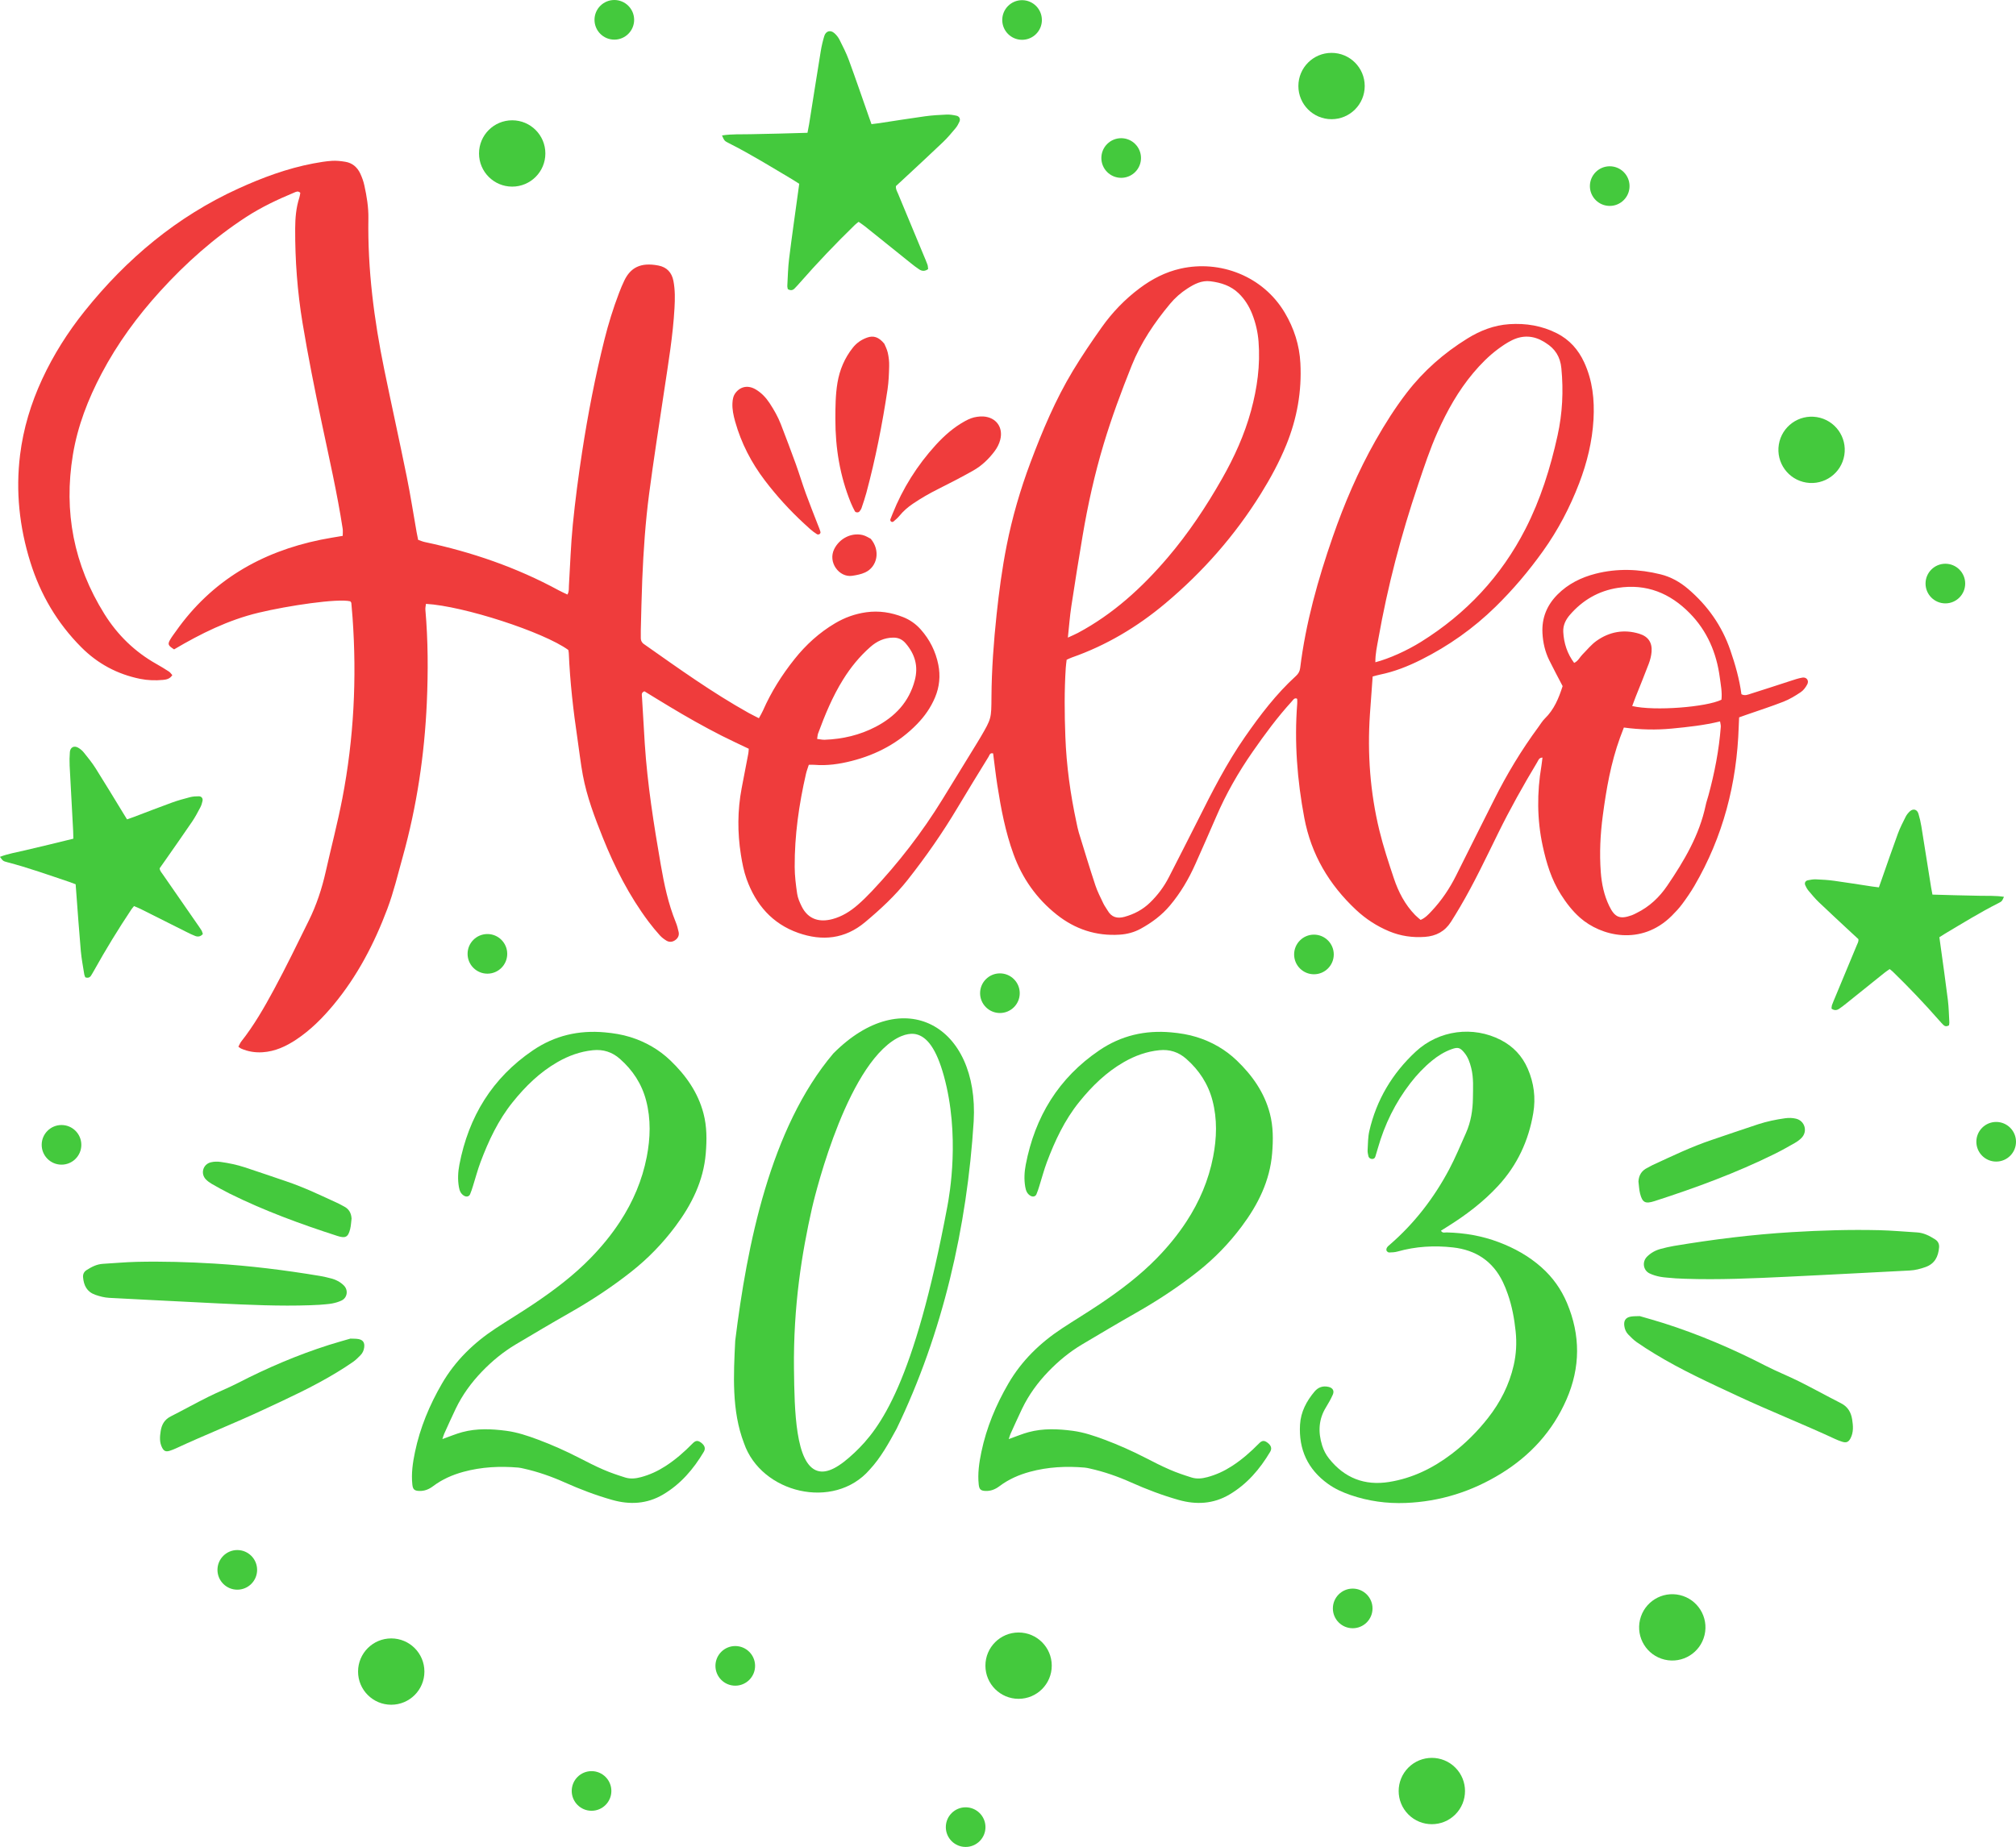 <svg xmlns="http://www.w3.org/2000/svg" width="1080" height="989.68" viewBox="0 0 1080 989.68"><g id="a"/><g id="b"><g id="c"><g id="d"><g><path d="M386.78 72.58c5.43-.85 10.5-.53 15.54-.67 4.95-.13 9.9-.2 14.85-.32 5.06-.12 10.12-.28 15.41-.43.32-1.68.63-3.14.87-4.61 2.08-13.05 4.11-26.1 6.24-39.15.44-2.71 1.08-5.4 1.87-8.03.83-2.76 3.29-3.48 5.41-1.61 1.11.98 2.11 2.22 2.77 3.54 1.79 3.56 3.62 7.13 4.99 10.86 3.65 9.94 7.07 19.97 10.58 29.97.5 1.41 1 2.82 1.56 4.4 1.55-.2 2.9-.34 4.23-.54 8.16-1.23 16.3-2.56 24.48-3.68 3.81-.52 7.66-.75 11.51-.91 1.76-.07 3.57.22 5.3.6 1.58.35 2.24 1.75 1.6 3.19-.55 1.24-1.23 2.48-2.1 3.52-2.12 2.53-4.24 5.09-6.62 7.36-6.76 6.47-13.65 12.8-20.5 19.19-1.61 1.5-3.23 2.99-4.79 4.43-.23 1.6.57 2.79 1.08 4.02 4.58 11.06 9.19 22.11 13.79 33.16.69 1.65 1.41 3.29 2.01 4.97.26.73.24 1.57.35 2.34-1.66 1.25-3.26 1.18-4.74.21-1.61-1.04-3.12-2.24-4.62-3.44-8.16-6.54-16.3-13.11-24.46-19.64-1.05-.84-2.2-1.58-3.42-2.44-.76.62-1.41 1.08-1.99 1.64-10.27 9.98-20.14 20.34-29.58 31.11-.91 1.03-1.82 2.06-2.8 3.03-.99.98-2.14 1.12-3.57.27-.08-.52-.29-1.19-.25-1.84.27-4.81.36-9.64.95-14.41 1.47-11.88 3.18-23.73 4.8-35.6.2-1.49.41-2.97.63-4.59-1.29-.82-2.43-1.58-3.6-2.27-11.24-6.67-22.34-13.56-34.02-19.45-2.51-1.27-2.48-1.33-3.75-4.16z" fill="#44c93d"/><path d="M0 459.13c4.53-1.74 8.97-2.41 13.3-3.46 4.25-1.03 8.52-2.01 12.77-3.03 4.35-1.05 8.69-2.12 13.23-3.23-.04-1.51-.04-2.83-.11-4.15-.63-11.66-1.29-23.31-1.88-34.97-.12-2.42-.07-4.87.12-7.28.2-2.54 2.19-3.62 4.37-2.4 1.14.64 2.24 1.53 3.05 2.55 2.21 2.74 4.45 5.49 6.33 8.46 5 7.91 9.82 15.94 14.71 23.92.69 1.13 1.39 2.25 2.16 3.51 1.3-.46 2.44-.83 3.56-1.25 6.82-2.58 13.61-5.24 20.46-7.72 3.19-1.16 6.48-2.07 9.77-2.92 1.51-.39 3.12-.48 4.69-.47 1.43.0 2.26 1.1 1.97 2.46-.25 1.18-.6 2.37-1.16 3.43-1.36 2.58-2.72 5.18-4.35 7.59-4.64 6.84-9.42 13.6-14.14 20.38-1.11 1.59-2.24 3.18-3.32 4.71.1 1.42 1.01 2.3 1.68 3.27 6.01 8.71 12.04 17.39 18.07 26.08.9 1.3 1.83 2.58 2.66 3.92.36.59.5 1.31.73 1.96-1.2 1.39-2.6 1.62-4.06 1.06-1.58-.6-3.11-1.36-4.63-2.12-8.26-4.13-16.51-8.29-24.78-12.43-1.07-.53-2.19-.95-3.41-1.47-.54.67-1.02 1.2-1.41 1.78-7.02 10.53-13.62 21.31-19.78 32.36-.59 1.06-1.19 2.12-1.85 3.14-.67 1.03-1.65 1.36-3.04.9-.16-.44-.47-.97-.56-1.54-.66-4.2-1.48-8.39-1.86-12.62-.93-10.54-1.66-21.09-2.46-31.64-.1-1.32-.2-2.64-.31-4.08-1.27-.47-2.39-.91-3.53-1.3-10.94-3.67-21.82-7.57-33-10.49-2.4-.63-2.39-.69-4.02-2.9z" fill="#44c93d"/><path d="M1073.57 480.56c-4.54-.71-8.78-.45-13.01-.56-4.14-.11-8.29-.16-12.43-.27-4.23-.1-8.47-.23-12.89-.36-.27-1.4-.53-2.63-.72-3.86-1.74-10.92-3.44-21.84-5.22-32.75-.37-2.27-.9-4.52-1.56-6.72-.69-2.31-2.75-2.92-4.53-1.35-.93.82-1.76 1.86-2.32 2.96-1.5 2.98-3.03 5.97-4.18 9.09-3.06 8.32-5.92 16.71-8.86 25.07-.42 1.18-.84 2.36-1.31 3.68-1.3-.16-2.42-.28-3.54-.45-6.83-1.03-13.64-2.14-20.48-3.08-3.19-.44-6.41-.63-9.63-.76-1.47-.06-2.99.18-4.44.5-1.32.29-1.88 1.46-1.34 2.67.46 1.04 1.03 2.08 1.76 2.94 1.77 2.11 3.55 4.26 5.54 6.16 5.66 5.41 11.42 10.71 17.15 16.06 1.35 1.25 2.7 2.5 4.01 3.7.19 1.34-.48 2.33-.9 3.36-3.83 9.26-7.69 18.5-11.54 27.75-.57 1.38-1.18 2.75-1.68 4.16-.22.61-.2 1.31-.29 1.96 1.39 1.05 2.73.98 3.97.18 1.35-.87 2.61-1.88 3.87-2.88 6.83-5.47 13.64-10.97 20.47-16.44.88-.71 1.84-1.32 2.86-2.04.63.52 1.18.91 1.66 1.37 8.59 8.35 16.85 17.02 24.76 26.03.76.86 1.52 1.73 2.34 2.53.83.82 1.79.93 2.99.23.06-.44.24-1 .21-1.54-.23-4.02-.3-8.07-.79-12.06-1.23-9.94-2.66-19.86-4.02-29.79-.17-1.24-.34-2.49-.53-3.84 1.08-.68 2.03-1.32 3.01-1.9 9.4-5.58 18.69-11.35 28.46-16.28 2.1-1.06 2.07-1.11 3.14-3.48z" fill="#44c93d"/><g><path d="M897.57 684.99c-3.4-.33-5.78-.39-8.1-.82-1.97-.37-3.97-.94-5.77-1.81-3.44-1.66-4.1-6.21-1.38-8.96 2.06-2.07 4.59-3.46 7.42-4.2 2.28-.6 4.59-1.16 6.92-1.55 21-3.51 42.1-6.14 63.37-7.42 15.53-.94 31.06-1.4 46.6-1.04 6.75.16 13.49.8 20.24 1.19 3.69.21 6.81 1.83 9.82 3.76 1.56 1 2.26 2.47 2.1 4.32-.43 4.9-2.28 8.73-7.32 10.51-2.74.97-5.49 1.68-8.37 1.83-8.94.48-17.88.93-26.82 1.39-12.99.66-25.98 1.35-38.97 1.96-18.23.86-36.45 1.71-54.71 1.08-2.03-.07-4.05-.19-5.03-.23z" fill="#44c93d"/><path d="M878.46 705.24c4.15 1.22 8.55 2.42 12.88 3.8 18.86 6.01 36.99 13.77 54.58 22.83 5.84 3.01 12 5.42 17.88 8.36 7.54 3.77 14.92 7.87 22.44 11.69 3.69 1.87 5.4 4.89 6 8.78.52 3.38.78 6.72-.84 9.91-1.07 2.11-2.29 2.66-4.54 1.94-1.28-.41-2.55-.9-3.77-1.47-17.29-8.03-35.04-15.04-52.32-23.1-14.99-6.99-30.04-13.86-44.2-22.48-3.31-2.02-6.6-4.1-9.77-6.32-1.64-1.15-3.08-2.62-4.49-4.06-1.2-1.23-1.88-2.77-2.13-4.51-.43-2.89.64-4.62 3.48-5.12 1.47-.26 3.01-.17 4.81-.26z" fill="#44c93d"/><path d="M877.74 633.07c.23-3.44 1.77-5.84 4.83-7.31.91-.44 1.76-1.01 2.68-1.43 10.42-4.82 20.77-9.81 31.68-13.48 8.32-2.79 16.6-5.71 24.95-8.42 4.66-1.51 9.44-2.52 14.31-3.2 2.08-.29 4.02-.26 5.98.22 4.7 1.15 6.34 6.78 2.96 10.27-1.04 1.08-2.32 1.99-3.62 2.74-3.52 2.01-7.05 4-10.68 5.8-20.79 10.29-42.49 18.26-64.53 25.37-4.86 1.57-6.46.79-7.69-4.07-.53-2.1-.59-4.32-.87-6.48z" fill="#44c93d"/></g><g><path d="M170.62 699.22c3.03-.29 5.16-.35 7.23-.74 1.76-.33 3.55-.84 5.16-1.62 3.07-1.48 3.66-5.55 1.23-8-1.84-1.85-4.1-3.09-6.62-3.75-2.04-.54-4.1-1.04-6.18-1.39-18.76-3.13-37.6-5.48-56.59-6.63-13.87-.84-27.73-1.25-41.62-.93-6.03.14-12.05.72-18.08 1.06-3.29.19-6.08 1.63-8.77 3.36-1.39.89-2.02 2.2-1.88 3.85.38 4.37 2.04 7.79 6.53 9.38 2.45.86 4.9 1.5 7.48 1.64 7.98.43 15.97.83 23.95 1.24 11.6.59 23.2 1.2 34.8 1.75 16.28.77 32.55 1.53 48.86.97 1.81-.06 3.62-.17 4.49-.21z" fill="#44c93d"/><path d="M187.69 717.3c-3.71 1.09-7.63 2.16-11.5 3.39-16.84 5.37-33.03 12.29-48.74 20.39-5.22 2.69-10.71 4.84-15.97 7.47-6.74 3.37-13.32 7.03-20.04 10.44-3.3 1.67-4.82 4.36-5.36 7.84-.47 3.02-.7 6 .75 8.85.96 1.89 2.04 2.37 4.06 1.73 1.15-.37 2.28-.8 3.37-1.31 15.44-7.17 31.29-13.43 46.72-20.63 13.39-6.24 26.83-12.38 39.47-20.08 2.96-1.8 5.89-3.66 8.73-5.65 1.47-1.03 2.75-2.34 4.01-3.63 1.07-1.1 1.68-2.47 1.9-4.02.38-2.58-.57-4.13-3.11-4.57-1.32-.23-2.69-.16-4.29-.23z" fill="#44c93d"/><path d="M188.33 652.85c-.21-3.07-1.58-5.22-4.31-6.52-.82-.39-1.57-.9-2.39-1.28-9.31-4.3-18.55-8.76-28.29-12.04-7.43-2.49-14.82-5.1-22.28-7.52-4.16-1.35-8.43-2.25-12.78-2.86-1.86-.26-3.59-.23-5.34.19-4.2 1.03-5.66 6.05-2.64 9.17.93.96 2.07 1.78 3.24 2.45 3.14 1.79 6.3 3.57 9.54 5.18 18.56 9.19 37.95 16.3 57.63 22.65 4.34 1.4 5.77.7 6.86-3.63.47-1.87.53-3.85.78-5.79z" fill="#44c93d"/></g><g><path d="M473.72 184.15c.38.95 1.41 2.82 1.87 4.83.53 2.33.81 4.77.75 7.16-.1 4.21-.26 8.45-.88 12.61-2.81 18.63-6.44 37.1-11.33 55.31-.74 2.76-1.67 5.47-2.59 8.18-.23.68-.69 1.32-1.16 1.88-.55.64-2.01.57-2.4-.14-.78-1.45-1.51-2.94-2.14-4.46-5.9-14.43-8.35-29.5-8.32-45.02.01-6.48.05-12.95 1.12-19.38 1.17-6.98 3.83-13.26 8.24-18.82 2.04-2.57 4.61-4.32 7.64-5.4 3.39-1.21 6.21-.36 9.19 3.26z" fill="#ef3c3c"/><path d="M439.55 285.32c-.08.92-1.17 1.37-1.95.89-2.61-1.62-4.66-3.66-6.75-5.58-7.72-7.1-14.76-14.84-21.1-23.17-7.24-9.52-12.67-20-15.91-31.55-.9-3.23-1.63-6.5-1.46-9.89.1-1.97.41-3.88 1.67-5.51 2.71-3.5 6.77-4.24 10.83-1.82 3.04 1.81 5.44 4.34 7.38 7.29 2.38 3.62 4.52 7.38 6.08 11.42 2.7 7.02 5.38 14.06 7.94 21.13 1.89 5.24 3.49 10.59 5.39 15.83 1.99 5.5 4.19 10.93 6.29 16.39.55 1.43 1.19 2.84 1.58 4.31.02.08.03.17.02.26z" fill="#ef3c3c"/><path d="M478.41 279.61c-.86.38-1.74-.53-1.39-1.41.43-1.09.76-1.94 1.1-2.78 5.48-13.74 13.24-26.07 23.18-36.98 4.61-5.05 9.75-9.57 15.83-12.88 1.98-1.07 4.03-1.92 6.27-2.21 1.1-.14 2.23-.26 3.33-.19 6.89.43 10.81 5.79 9.12 12.47-.59 2.33-1.71 4.42-3.15 6.32-3.15 4.16-6.9 7.72-11.44 10.27-6.19 3.47-12.5 6.76-18.85 9.92-4.63 2.31-9.08 4.89-13.35 7.78-2.66 1.8-5.09 3.88-7.14 6.4-.96 1.18-2.15 2.18-3.31 3.17-.06.05-.13.09-.2.12z" fill="#ef3c3c"/><path d="M466.42 288.66c5.39 6.27 3.62 15.07-2.98 18.09-2.13.98-4.57 1.44-6.92 1.79-6.89 1.04-13.23-7.22-9.56-14.44 2.81-5.52 8.98-8.77 15.01-7.44 1.86.41 3.55 1.59 4.44 2.01z" fill="#ef3c3c"/></g><path d="M735.36 362.41c-.51 7.08-1.03 13.76-1.48 20.44-1.4 20.98.12 41.75 5.08 62.17 2.11 8.67 4.93 17.19 7.76 25.66 2.44 7.29 5.96 14.08 11.41 19.67.88.91 1.9 1.68 2.92 2.58 2.48-1.07 4.12-2.86 5.77-4.61 5.41-5.74 9.77-12.2 13.28-19.26 6.71-13.52 13.53-26.98 20.28-40.48 6.85-13.7 14.73-26.77 23.83-39.1 1.11-1.5 2.06-3.16 3.38-4.44 4.99-4.84 7.49-10.99 9.53-17.39-2.4-4.63-4.87-9.19-7.16-13.85-2.25-4.57-3.37-9.45-3.64-14.54-.43-8.13 2.38-14.97 8.07-20.69 5.68-5.71 12.66-9.16 20.36-11.14 11.63-2.98 23.3-2.53 34.87.33 5.5 1.36 10.38 4.11 14.7 7.79 10.44 8.9 18.11 19.74 22.6 32.73 2.67 7.74 4.91 15.6 5.99 23.71 1.84 1 3.47.22 4.97-.25 7.11-2.21 14.17-4.58 21.26-6.86 2.12-.68 4.24-1.43 6.43-1.79 2.21-.37 3.66 1.57 2.63 3.56-.82 1.59-2.02 3.23-3.47 4.21-2.92 1.96-6 3.84-9.27 5.12-6.58 2.58-13.33 4.74-20.01 7.07-1.21.42-2.41.86-3.78 1.35-.08 1.8-.17 3.45-.22 5.1-.99 30.35-8.39 58.91-23.77 85.23-1.97 3.37-4.21 6.6-6.54 9.74-1.66 2.23-3.59 4.3-5.56 6.26-16.45 16.36-37.98 10.87-49.15 1-4.09-3.61-7.36-7.89-10.27-12.48-5.08-8-7.75-16.87-9.73-26.03-3.06-14.22-3.08-28.48-.68-42.78.24-1.44.37-2.91.58-4.5-1.93.05-2.22 1.49-2.82 2.48-7.5 12.46-14.59 25.14-21.01 38.2-6.49 13.21-12.78 26.53-20.25 39.24-1.61 2.73-3.25 5.44-4.95 8.11-3.24 5.1-7.96 7.62-13.95 8.05-6.63.48-13-.43-19.15-2.99-6.61-2.76-12.53-6.6-17.75-11.49-14.42-13.51-24.03-29.67-27.72-49.31-3.81-20.27-5.39-40.62-3.79-61.2.06-.74.01-1.48.0-2.22.0-.16-.13-.32-.21-.5-1.42-.44-1.98.75-2.68 1.52-7.69 8.41-14.43 17.57-20.93 26.91-7.68 11.04-14.35 22.66-19.65 35.05-3.59 8.39-7.34 16.72-11.03 25.07-3.57 8.05-7.99 15.57-13.67 22.34-4.38 5.22-9.74 9.2-15.67 12.45-3.47 1.9-7.22 2.92-11.2 3.18-12.7.84-23.98-2.93-33.83-10.76-10.75-8.54-18.41-19.41-23.11-32.33-4.36-11.97-6.72-24.41-8.67-36.94-.88-5.69-1.52-11.42-2.26-17.08-1.78-.47-1.94.97-2.44 1.78-5.56 9.05-11.15 18.09-16.58 27.22-8.02 13.48-16.97 26.31-26.67 38.63-6.73 8.54-14.64 15.88-22.96 22.83-10.79 9.02-22.93 10.21-35.74 5.71-13.96-4.91-22.77-15.17-27.67-28.83-1.5-4.17-2.36-8.63-3.06-13.03-1.88-11.87-1.85-23.77.39-35.61 1.18-6.22 2.4-12.43 3.58-18.65.14-.72.14-1.45.24-2.56-4.84-2.32-9.71-4.55-14.48-6.97-4.82-2.45-9.58-5.01-14.29-7.65-4.56-2.54-9.05-5.2-13.53-7.88-4.62-2.76-9.19-5.6-13.6-8.29-1.8.67-1.36 1.97-1.31 2.96.46 8.37.96 16.75 1.5 25.12 1.42 21.79 4.84 43.32 8.56 64.81 1.81 10.46 3.99 20.86 8.01 30.77.7 1.72 1.19 3.54 1.58 5.35.38 1.8-.37 3.3-1.87 4.35-1.51 1.06-3.19 1.18-4.74.22-1.25-.77-2.48-1.7-3.46-2.79-2.11-2.36-4.15-4.8-6.04-7.33-10.35-13.83-18.12-29.06-24.52-45.04-4.37-10.91-8.54-21.89-10.7-33.48-1.19-6.4-1.9-12.89-2.86-19.34-2.27-15.31-4.01-30.67-4.67-46.14-.02-.55-.18-1.1-.26-1.61-13.33-9.66-56.13-23.56-76.25-24.7-.11 1.04-.4 2.11-.31 3.15 1.45 16.56 1.5 33.15.77 49.73-1.24 28.02-5.37 55.61-12.9 82.67-2.6 9.33-4.83 18.76-8.24 27.85-7 18.62-16.07 36.07-28.84 51.45-5.86 7.06-12.29 13.51-19.97 18.62-5.52 3.67-11.37 6.38-18.09 6.8-3.98.25-7.8-.38-11.45-1.97-.5-.22-.91-.62-1.45-1 .6-1.12.92-2 1.47-2.71 6.85-8.67 12.33-18.23 17.55-27.89 6.55-12.12 12.55-24.55 18.66-36.91 4.15-8.38 7.06-17.22 9.11-26.35 2.94-13.08 6.36-26.07 8.9-39.23 6.16-32.02 7.79-64.34 5.46-96.86-.19-2.6-.4-5.2-.65-7.79-.03-.32-.36-.62-.55-.93-6.79-1.64-33.39 2.34-49.09 6.1-16.27 3.89-31.09 11.25-45.31 19.66-3.23-2.06-3.55-2.74-2.11-5.23.93-1.61 2.09-3.08 3.16-4.6 19.06-26.98 45.46-42.35 77.43-48.91 3.83-.79 7.69-1.37 11.85-2.09.0-1.34.16-2.61-.02-3.81-2.95-19.16-7.29-38.05-11.28-57.01-3.72-17.68-7.27-35.41-10.22-53.23-2.77-16.74-4.03-33.67-3.95-50.68.03-5.63.49-11.16 2.24-16.54.28-.85.36-1.77.51-2.54-1.19-1.18-2.23-.57-3.22-.16-8.96 3.73-17.7 7.85-25.87 13.17-17.14 11.17-32.28 24.64-46.01 39.74-12.22 13.44-22.87 27.99-31.36 44.09-7.26 13.77-12.85 28.15-15.38 43.56-5.01 30.48.48 58.96 16.86 85.23 7.03 11.28 16.29 20.31 27.93 26.85 2.27 1.28 4.51 2.64 6.69 4.06.7.46 1.19 1.25 1.79 1.9-1.31 2.03-3.11 2.38-4.98 2.56-4.11.38-8.2.26-12.25-.56-12.22-2.48-22.75-8.12-31.54-16.95-12.88-12.94-21.87-28.21-27.29-45.61-5.85-18.76-7.91-37.91-5.5-57.44 1.75-14.16 5.85-27.67 11.85-40.61 6.07-13.09 13.75-25.2 22.75-36.44 22.48-28.07 49.4-50.64 82.29-65.65 12.91-5.89 26.18-10.82 40.18-13.48 3.29-.62 6.62-1.18 9.96-1.4 2.38-.16 4.83.11 7.2.5 3.77.61 6.43 2.92 8.02 6.31.94 2.01 1.71 4.15 2.18 6.31 1.29 5.83 2.27 11.73 2.17 17.72-.45 27.36 3.03 54.3 8.51 81.02 3.93 19.16 8.17 38.26 12.05 57.43 2 9.85 3.53 19.8 5.28 29.71.23 1.28.5 2.54.81 4.08 1.17.4 2.34.93 3.57 1.19 25.12 5.32 49.17 13.59 71.77 25.88 1.42.77 2.92 1.42 4.64 2.25.95-1.66.71-3.16.79-4.57.68-10.97 1-21.98 2.09-32.91 1.29-12.97 2.99-25.92 4.97-38.8 3.11-20.26 7-40.38 11.96-60.28 2.12-8.51 4.72-16.86 7.84-25.05.86-2.26 1.79-4.51 2.84-6.68 3.24-6.67 8.46-9.91 18.26-8.01 4.49.87 7.16 3.73 8.03 8.25.93 4.8.85 9.62.58 14.48-.83 14.92-3.33 29.62-5.53 44.36-2.74 18.43-5.66 36.84-8.08 55.31-1.98 15.15-3.02 30.42-3.66 45.69-.38 9.13-.54 18.26-.79 27.39-.04 1.3.04 2.61.0 3.91-.05 1.65.65 2.86 2.04 3.71.16.1.31.21.46.32 17.99 12.66 35.88 25.47 55.12 36.23 1.75.98 3.57 1.84 5.65 2.92.85-1.58 1.61-2.81 2.19-4.12 4.37-9.97 10.14-19.08 16.9-27.57 6.09-7.66 13.23-14.15 21.67-19.16 5.19-3.08 10.72-5.09 16.74-5.93 6.85-.95 13.37.08 19.72 2.58 3.7 1.46 6.88 3.71 9.52 6.69 4.81 5.43 7.95 11.73 9.37 18.8 1.19 5.96.65 11.84-1.74 17.54-2.27 5.42-5.56 10.11-9.62 14.29-9.75 10.04-21.61 16.37-35.09 19.79-6.54 1.66-13.16 2.63-19.93 2.06-.9-.08-1.82-.01-3-.01-.54 1.72-1.14 3.25-1.51 4.84-3.76 16.4-6.13 32.98-6.05 49.83.02 4.82.62 9.67 1.33 14.45.35 2.34 1.37 4.64 2.43 6.79 3.59 7.2 9.83 8.54 16.49 6.76 5.13-1.37 9.57-4.16 13.54-7.62 2.67-2.32 5.2-4.82 7.62-7.39 14.23-15.11 26.87-31.45 37.75-49.15 6.15-10 12.29-20.01 18.43-30.02.68-1.11 1.36-2.23 2.02-3.35 5.78-9.92 5.74-9.92 5.81-21.54.1-14.74 1.19-29.41 2.74-44.07 1.32-12.42 2.97-24.8 5.4-37.05 3.01-15.19 7.34-30.04 12.78-44.54 6.36-16.94 13.37-33.61 22.74-49.14 4.81-7.97 10.05-15.69 15.44-23.29 5.63-7.94 12.36-14.93 20.18-20.8 6.63-4.98 13.87-8.75 22-10.58 21.16-4.77 44.22 3.97 55.88 23.67 4.92 8.31 7.82 17.27 8.33 26.97.8 15.14-1.81 29.69-7.51 43.71-3.73 9.18-8.43 17.85-13.65 26.26-13.9 22.36-31.07 41.89-51.22 58.8-14.98 12.57-31.54 22.47-50.06 28.96-.87.31-1.7.74-2.78 1.22-.15 1.39-.37 2.84-.47 4.3-.8 12.29-.68 24.58-.22 36.89.58 15.52 2.68 30.8 5.94 45.95.39 1.82.73 3.66 1.27 5.44 2.9 9.43 5.76 18.88 8.86 28.26 1.1 3.34 2.76 6.51 4.27 9.71.63 1.34 1.57 2.53 2.31 3.82 2.1 3.64 5.14 4.45 9.06 3.37 5.14-1.42 9.69-3.82 13.53-7.51 4.2-4.04 7.64-8.65 10.29-13.86 5.15-10.13 10.38-20.23 15.46-30.39 7.67-15.34 15.46-30.61 25.29-44.73 8.11-11.65 16.67-22.92 27.21-32.53 1.29-1.18 2.08-2.46 2.3-4.27 2.97-24.16 9.52-47.45 17.48-70.37 6.19-17.81 13.58-35.1 22.89-51.53 5.06-8.93 10.53-17.59 16.8-25.73 8.98-11.65 19.87-21.19 32.34-28.92 6.9-4.28 14.29-7.18 22.51-7.73 8.93-.59 17.47.82 25.48 4.87 6.75 3.41 11.51 8.76 14.65 15.58 4.49 9.73 5.59 20.05 5 30.59-.67 11.82-3.47 23.21-7.69 34.23-4.96 12.93-11.34 25.13-19.42 36.41-7.61 10.64-16.02 20.59-25.38 29.75-11.82 11.58-25.16 21-39.94 28.41-7.03 3.52-14.28 6.38-22.01 7.96-1.08.22-2.14.54-3.87.99zm-163.31-20.74c2.44-1.14 3.95-1.75 5.39-2.52 18.87-10.08 34.36-24.24 48.11-40.37 11.15-13.08 20.65-27.37 29.13-42.3 6.55-11.52 12.02-23.55 15.52-36.4 3.3-12.13 5.01-24.44 4.02-37.04-.39-5.05-1.52-9.94-3.36-14.65-1.65-4.21-3.97-8-7.24-11.17-4.22-4.09-9.42-5.77-15.11-6.49-4.82-.6-8.69 1.48-12.49 3.93-3.47 2.24-6.54 4.95-9.18 8.12-8.4 10.07-15.67 20.85-20.57 33.09-5.54 13.83-10.73 27.81-15.02 42.08-4.82 16.07-8.46 32.43-11.25 48.97-2.13 12.67-4.17 25.36-6.09 38.06-.78 5.13-1.16 10.32-1.84 16.67zm164.75 13.2c7.34-1.93 16.7-6.1 24.53-10.98 24.13-15.04 42.88-35.09 55.86-60.42 8.12-15.86 13.39-32.72 17.21-50.07 2.63-11.93 3.23-23.92 2.04-36.11-.6-6.19-3.38-10.44-8.43-13.58-.32-.2-.62-.41-.94-.6-5.55-3.33-11.31-3.63-17.07-.8-2.66 1.3-5.16 3-7.54 4.77-4.95 3.7-9.27 8.07-13.24 12.8-7.98 9.5-13.96 20.2-19.02 31.48-4.12 9.2-7.27 18.75-10.48 28.28-9.13 27.05-16.37 54.59-21.32 82.71-.7 3.98-1.65 7.98-1.6 12.52zm133.13 34.97c-.76 1.99-1.43 3.69-2.05 5.41-4.93 13.55-7.37 27.63-9.25 41.87-1.33 10.01-1.81 20.01-1.08 30.07.46 6.35 1.75 12.53 4.55 18.31 2.97 6.13 5.71 7.23 12.06 4.94.87-.31 1.69-.77 2.53-1.18 6.87-3.35 12.26-8.43 16.5-14.69 9.03-13.29 17.18-27.02 20.56-43.03.38-1.82 1.01-3.58 1.5-5.37 3.27-12.06 5.66-24.27 6.6-36.74.06-.82-.22-1.67-.39-2.86-8.69 2.11-17.17 2.99-25.68 3.82-8.56.83-17.05.64-25.84-.54zm4.47-11.51c12.11 2.82 39.85.54 47.8-3.38.46-3.98-.37-8.03-.9-12.05-1.75-13.09-6.73-24.79-16.08-34.31-10.56-10.75-23.22-15.94-38.46-13.59-10.37 1.6-18.92 6.57-25.75 14.47-2.23 2.58-3.74 5.57-3.55 9.16.32 6.09 2.14 11.63 5.83 16.59 2.21-1.02 3-3.05 4.42-4.47 2.49-2.5 4.74-5.35 7.59-7.36 6.91-4.89 14.66-6.31 22.85-3.81 4.82 1.47 7.02 4.73 6.62 9.67-.17 2.19-.75 4.42-1.53 6.48-2.23 5.92-4.65 11.77-6.99 17.66-.6 1.52-1.16 3.07-1.86 4.94zm-436.66 17.62c1.58.19 2.82.5 4.05.45 9.63-.35 18.88-2.52 27.4-6.98 10.29-5.39 17.83-13.27 20.88-24.92 1.98-7.54.08-13.93-4.84-19.71-1.82-2.14-3.94-3.17-6.81-3.12-4.74.08-8.67 1.93-12.13 4.97-5.79 5.08-10.59 10.99-14.65 17.52-5.64 9.06-9.69 18.87-13.37 28.84-.3.82-.32 1.74-.53 2.95z" fill="#ef3c3c"/><g><path d="M771.94 659.48c.88 1.47 2.09.88 3.07.91 9.58.24 18.9 1.83 27.87 5.22 8.37 3.16 16.09 7.44 22.83 13.41 6.05 5.36 10.63 11.77 13.76 19.21 7.26 17.26 7.22 34.52-.29 51.7-7.41 16.96-19.33 30-35 39.65-15.69 9.67-32.76 15.06-51.2 15.78-10.04.39-19.89-.96-29.43-4.23-4.3-1.47-8.41-3.33-12.1-5.98-10.89-7.81-15.8-18.52-15-31.82.41-6.79 3.46-12.53 7.76-17.66 1.98-2.36 4.54-3.21 7.55-2.5 2.24.53 3.16 2.12 2.22 4.2-1.02 2.26-2.22 4.46-3.54 6.57-4.09 6.55-4.39 13.44-2.14 20.64.8 2.56 2.01 4.89 3.67 6.98 8.29 10.44 19.07 14.65 32.21 12.55 12.42-1.99 23.39-7.35 33.35-14.9 7.36-5.59 13.87-12.07 19.57-19.32 6.62-8.43 11.42-17.8 13.81-28.31 1.36-5.97 1.68-11.99 1.05-18.1-.71-6.84-1.94-13.56-4.22-20.05-.77-2.2-1.62-4.38-2.64-6.48-5.41-11.2-14.55-17.16-26.74-18.52-9.99-1.12-19.9-.56-29.64 2.19-1.47.42-3.05.49-4.59.52-.47.0-1.18-.56-1.36-1.03-.18-.47.0-1.24.31-1.69.41-.63 1.06-1.12 1.65-1.63 13.09-11.38 23.49-24.91 31.6-40.17 3.35-6.31 6.08-12.95 9-19.49 2.64-5.92 3.65-12.2 3.73-18.65.06-5.44.44-10.9-.92-16.27-.73-2.89-1.68-5.67-3.6-8.02-2.33-2.85-3.44-3.21-6.86-2-3.86 1.37-7.28 3.51-10.44 6.08-4.37 3.56-8.2 7.63-11.65 12.08-8.1 10.48-13.82 22.15-17.44 34.87-.42 1.5-.9 2.98-1.33 4.47-.25.86-.85 1.35-1.68 1.34-1.01.0-1.83-.53-2.07-1.55-.25-1.05-.49-2.16-.42-3.23.21-3.41.16-6.9.92-10.2 3.83-16.73 12.33-30.9 24.82-42.51 12.55-11.66 30.84-13.91 45.65-6.25 6.61 3.42 11.4 8.49 14.39 15.35 3.33 7.65 4.34 15.6 2.97 23.76-2.48 14.78-8.54 27.89-18.77 38.98-8.09 8.78-17.51 15.88-27.61 22.15-1.01.63-2.02 1.27-3.05 1.92z" fill="#44c93d"/><path d="M236.96 771.14c4.07-1.44 7.28-2.82 10.63-3.72 7.81-2.11 15.76-1.77 23.69-.72 5.86.78 11.45 2.67 16.96 4.72 7.45 2.78 14.7 6.02 21.78 9.65 4.38 2.25 8.77 4.51 13.29 6.46 3.78 1.64 7.7 2.96 11.64 4.19 2.78.87 5.67.55 8.48-.21 4.64-1.25 8.95-3.23 12.99-5.84 5.38-3.47 10.16-7.64 14.62-12.2 1.63-1.67 2.8-1.73 4.55-.42 1.94 1.46 2.52 3.08 1.43 4.91-5.52 9.28-12.38 17.31-21.81 22.88-8.63 5.11-17.84 5.54-27.2 2.9-8.71-2.46-17.19-5.68-25.47-9.38-7.13-3.19-14.46-5.76-22.09-7.45-.93-.21-1.87-.43-2.81-.51-9.9-.85-19.7-.35-29.33 2.26-5.89 1.6-11.39 4.01-16.28 7.69-2.24 1.69-4.64 2.69-7.49 2.57-2.51-.11-3.36-.8-3.64-3.4-.64-5.92.21-11.74 1.42-17.51 2.73-13.04 7.81-25.19 14.47-36.66 7.08-12.18 16.96-21.78 28.68-29.5 6.77-4.46 13.73-8.63 20.46-13.16 10.83-7.29 21.24-15.13 30.4-24.52 5.9-6.05 11.25-12.56 15.87-19.63 6.94-10.63 11.85-22.15 14.27-34.61 1.95-10.07 2.29-20.21-.35-30.27-2.33-8.88-7.15-16.21-14.01-22.26-4.18-3.69-8.94-5.21-14.51-4.64-6.78.69-12.99 2.96-18.84 6.3-9.54 5.45-17.23 12.99-24.06 21.47-7.78 9.66-12.97 20.72-17.29 32.22-1.56 4.16-2.68 8.48-4.02 12.72-.48 1.51-.93 3.04-1.57 4.48-.57 1.29-1.99 1.53-3.24.78-1.82-1.08-2.43-2.84-2.76-4.78-.68-3.98-.47-7.97.28-11.87 4.94-25.67 17.55-46.43 39.41-61.27 11.67-7.92 24.53-10.89 38.5-9.62 4.61.42 9.16 1.13 13.57 2.5 8.17 2.54 15.46 6.69 21.63 12.63 8.27 7.96 14.72 17.08 17.67 28.37 1.84 7.02 1.8 14.14 1.21 21.31-1.2 14.8-7.55 27.45-16.24 39.1-6.78 9.09-14.62 17.19-23.53 24.24-10.5 8.31-21.65 15.62-33.28 22.23-9.67 5.5-19.24 11.18-28.8 16.87-6.73 4.01-12.72 8.96-18.15 14.62-5.66 5.9-10.41 12.43-13.95 19.8-2.13 4.44-4.14 8.94-6.18 13.43-.31.68-.49 1.43-.97 2.83z" fill="#44c93d"/><path d="M540.38 771.14c4.07-1.44 7.28-2.82 10.63-3.72 7.81-2.11 15.76-1.77 23.69-.72 5.86.78 11.45 2.67 16.96 4.72 7.45 2.78 14.7 6.02 21.78 9.65 4.38 2.25 8.77 4.51 13.29 6.46 3.78 1.64 7.7 2.96 11.64 4.19 2.78.87 5.67.55 8.48-.21 4.64-1.25 8.95-3.23 12.99-5.84 5.38-3.47 10.16-7.64 14.62-12.2 1.63-1.67 2.8-1.73 4.55-.42 1.94 1.46 2.52 3.08 1.43 4.91-5.52 9.28-12.38 17.31-21.81 22.88-8.63 5.11-17.84 5.54-27.2 2.9-8.71-2.46-17.19-5.68-25.47-9.38-7.13-3.19-14.46-5.76-22.09-7.45-.93-.21-1.87-.43-2.81-.51-9.9-.85-19.7-.35-29.33 2.26-5.89 1.6-11.39 4.01-16.28 7.69-2.24 1.69-4.64 2.69-7.49 2.57-2.51-.11-3.36-.8-3.64-3.4-.64-5.92.21-11.74 1.42-17.51 2.73-13.04 7.8-25.19 14.47-36.66 7.08-12.18 16.96-21.78 28.68-29.5 6.77-4.46 13.73-8.63 20.45-13.16 10.83-7.29 21.24-15.13 30.4-24.52 5.91-6.05 11.25-12.56 15.87-19.63 6.94-10.63 11.85-22.15 14.27-34.61 1.95-10.07 2.29-20.21-.35-30.27-2.33-8.88-7.15-16.21-14.01-22.26-4.18-3.69-8.94-5.21-14.51-4.64-6.78.69-12.99 2.96-18.84 6.3-9.54 5.45-17.23 12.99-24.06 21.47-7.78 9.66-12.97 20.72-17.29 32.22-1.56 4.16-2.68 8.48-4.02 12.72-.48 1.51-.93 3.04-1.57 4.48-.57 1.29-1.99 1.53-3.24.78-1.82-1.08-2.43-2.84-2.76-4.78-.68-3.98-.47-7.97.28-11.87 4.94-25.67 17.55-46.43 39.41-61.27 11.67-7.92 24.53-10.89 38.5-9.62 4.61.42 9.16 1.13 13.57 2.5 8.17 2.54 15.46 6.69 21.63 12.63 8.27 7.96 14.72 17.08 17.67 28.37 1.84 7.02 1.8 14.14 1.21 21.31-1.2 14.8-7.55 27.45-16.24 39.1-6.78 9.09-14.62 17.19-23.53 24.24-10.5 8.31-21.65 15.62-33.28 22.23-9.67 5.5-19.24 11.18-28.8 16.87-6.73 4.01-12.72 8.96-18.15 14.62-5.66 5.9-10.41 12.43-13.95 19.8-2.13 4.44-4.14 8.94-6.18 13.43-.31.68-.49 1.43-.97 2.83z" fill="#44c93d"/><path d="M521.62 600.86c-3.54 56.56-16.56 113.51-41.27 164.69-4.2 7.7-8.5 15.58-14.53 22.04-19.13 21.95-58.06 12.54-67.27-14.31-6.65-17.37-5.58-36.6-4.68-54.86 6.31-51.05 18.69-113.92 52.55-153.92 37.6-37.89 78.09-14.97 75.2 36.36zm-96.27 132.95c.25 22.06.82 50.58 12.51 54.32 5.32 1.7 11.84-2.07 20.02-9.81 13.6-12.88 31.78-36.75 49.63-131.83 1.2-6.37 6.88-38.26-1.86-69.95-4.04-14.66-9.08-21.03-14.9-22.35-1.22-.28-5.82-1.09-12.77 3.73-26.99 18.74-42.96 89.37-42.96 89.37-5.41 23.92-10.07 52.4-9.68 86.52z" fill="#44c93d"/></g></g><g><circle cx="970.45" cy="241.03" r="17.77" transform="translate(577.08 1160.34) rotate(-80.78)" fill="#44c93d"/><circle cx="713.33" cy="46.1" r="17.77" fill="#44c93d"/><circle cx="274.39" cy="82.23" r="17.77" fill="#44c93d"/><circle cx="209.59" cy="895.71" r="17.77" fill="#44c93d"/><circle cx="545.67" cy="892.54" r="17.77" fill="#44c93d"/><circle cx="895.9" cy="872.07" r="17.77" transform="translate(-158.68 1543.64) rotate(-76.72)" fill="#44c93d"/><circle cx="767.06" cy="959.72" r="17.77" transform="translate(-453.96 823.49) rotate(-45)" fill="#44c93d"/><path d="M404.51 892.65c0 5.87-4.76 10.62-10.62 10.62s-10.62-4.76-10.62-10.62 4.76-10.62 10.62-10.62 10.62 4.76 10.62 10.62z" fill="#44c93d"/><path d="M735.28 861.87c0 5.87-4.76 10.62-10.62 10.62s-10.62-4.76-10.62-10.62 4.76-10.62 10.62-10.62 10.62 4.76 10.62 10.62z" fill="#44c93d"/><path d="M527.93 979.06c0 5.87-4.76 10.62-10.62 10.62s-10.62-4.76-10.62-10.62 4.76-10.62 10.62-10.62 10.62 4.76 10.62 10.62z" fill="#44c93d"/><path d="M1080 611.81c0 5.87-4.76 10.62-10.62 10.62s-10.62-4.76-10.62-10.62 4.76-10.62 10.62-10.62 10.62 4.76 10.62 10.62z" fill="#44c93d"/><path d="M1052.78 312.7c0 5.87-4.76 10.62-10.62 10.62s-10.62-4.76-10.62-10.62 4.76-10.62 10.62-10.62 10.62 4.76 10.62 10.62z" fill="#44c93d"/><path d="M872.97 99.72c0 5.87-4.76 10.62-10.62 10.62s-10.62-4.76-10.62-10.62 4.76-10.62 10.62-10.62 10.62 4.76 10.62 10.62z" fill="#44c93d"/><path d="M611.25 84.67c0 5.87-4.76 10.62-10.62 10.62s-10.62-4.76-10.62-10.62 4.76-10.62 10.62-10.62 10.62 4.76 10.62 10.62z" fill="#44c93d"/><path d="M339.72 10.62c0 5.87-4.76 10.62-10.62 10.62s-10.62-4.76-10.62-10.62S323.24.0 329.1.0s10.62 4.76 10.62 10.62z" fill="#44c93d"/><path d="M43.57 613.46c0 5.87-4.76 10.62-10.62 10.62s-10.62-4.76-10.62-10.62 4.76-10.62 10.62-10.62 10.62 4.76 10.62 10.62z" fill="#44c93d"/><path d="M137.74 841.21c0 5.87-4.76 10.62-10.62 10.62s-10.62-4.76-10.62-10.62 4.76-10.62 10.62-10.62 10.62 4.76 10.62 10.62z" fill="#44c93d"/><path d="M327.52 959.68c0 5.87-4.76 10.62-10.62 10.62s-10.62-4.76-10.62-10.62 4.76-10.62 10.62-10.62 10.62 4.76 10.62 10.62z" fill="#44c93d"/><path d="M271.73 511.12c0 5.87-4.76 10.62-10.62 10.62s-10.62-4.76-10.62-10.62 4.76-10.62 10.62-10.62 10.62 4.76 10.62 10.62z" fill="#44c93d"/><path d="M714.52 511.44c0 5.87-4.76 10.62-10.62 10.62s-10.62-4.76-10.62-10.62 4.76-10.62 10.62-10.62 10.62 4.76 10.62 10.62z" fill="#44c93d"/><path d="M546.29 532.2c0 5.87-4.76 10.62-10.62 10.62s-10.62-4.76-10.62-10.62 4.76-10.62 10.62-10.62 10.62 4.76 10.62 10.62z" fill="#44c93d"/><path d="M558.16 10.71c0 5.87-4.76 10.62-10.62 10.62s-10.62-4.76-10.62-10.62S541.67.09 547.53.09s10.62 4.76 10.62 10.62z" fill="#44c93d"/></g></g></g></g></svg>